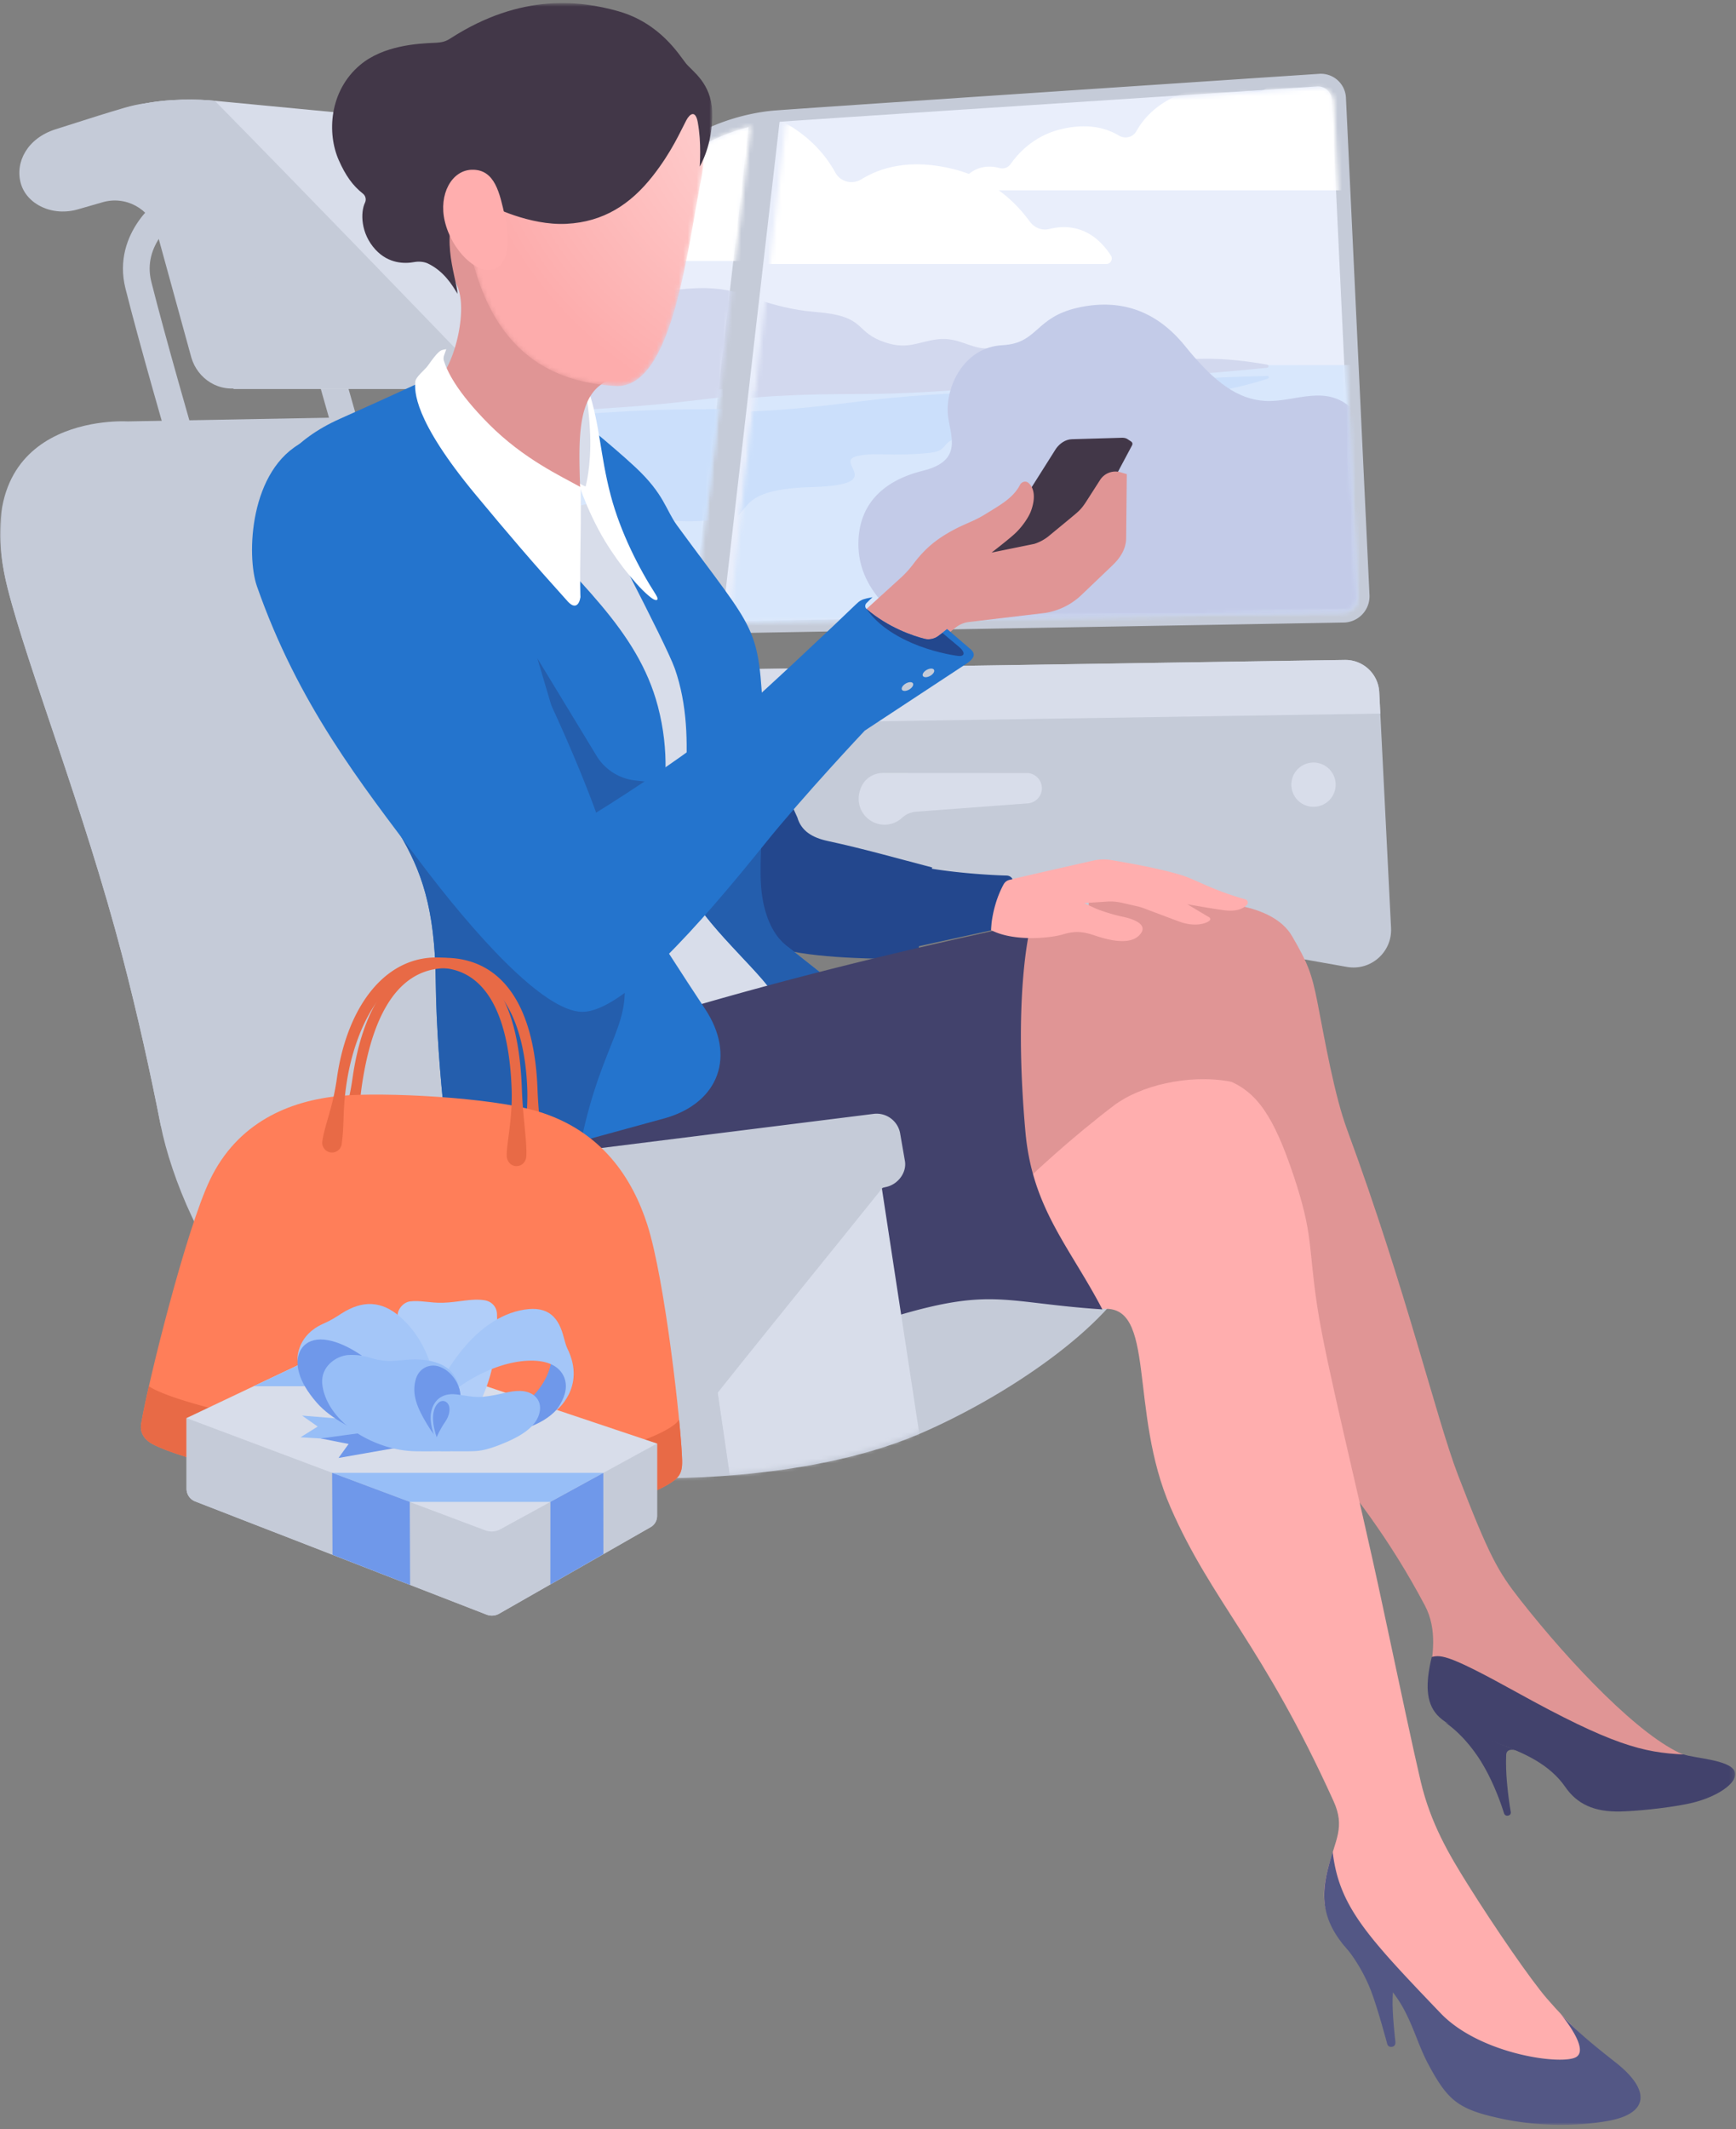 <svg xmlns="http://www.w3.org/2000/svg" xmlns:xlink="http://www.w3.org/1999/xlink" width="390" height="478" viewBox="0 0 390 478">
    <rect x="0" y="0" width="390" height="478" fill="#808080" stroke="none"/>
    <defs>
        <path id="a" d="M57.249 14.123C48.24 26.538 5.947 96.111 1.557 103.703c-2.457 4.251-.731 8.614 4.682 8.614l59.688-1.06L78.716.26c-6.531 1.665-15.364 5.453-21.467 13.864z"/>
        <path id="c" d="M57.249 14.123C48.24 26.538 5.947 96.111 1.557 103.703c-2.457 4.251-.731 8.614 4.682 8.614l59.688-1.06L78.716.26c-6.531 1.665-15.364 5.453-21.467 13.864z"/>
        <path id="e" d="M57.249 14.123C48.24 26.538 5.947 96.111 1.557 103.703c-2.457 4.251-.731 8.614 4.682 8.614l59.688-1.06L78.716.26c-6.531 1.665-15.364 5.453-21.467 13.864z"/>
        <path id="g" d="M57.249 14.123C48.24 26.538 5.947 96.111 1.557 103.703c-2.457 4.251-.731 8.614 4.682 8.614l59.688-1.06L78.716.26c-6.531 1.665-15.364 5.453-21.467 13.864z"/>
        <path id="i" d="M57.249 14.123C48.24 26.538 5.947 96.111 1.557 103.703c-2.457 4.251-.731 8.614 4.682 8.614l59.688-1.06L78.716.26c-6.531 1.665-15.364 5.453-21.467 13.864"/>
        <path id="k" d="M57.249 14.123C48.24 26.538 5.947 96.111 1.557 103.703c-2.457 4.251-.731 8.614 4.682 8.614l59.688-1.06L78.716.26c-6.531 1.665-15.364 5.453-21.467 13.864"/>
        <path id="m" d="M133.452.777C115.272 1.995 22.003 8.065 13.575 8.72L.76 120.889l138.14-2.473c1.762-.03 3.151-1.522 3.068-3.294L136.729 3.727c-.078-1.665-1.438-2.957-3.07-2.957-.068 0-.137.002-.207.007z"/>
        <path id="o" d="M133.452.777C115.272 1.995 22.003 8.065 13.575 8.72L.76 120.889l138.14-2.473c1.762-.03 3.151-1.522 3.068-3.294L136.729 3.727c-.078-1.665-1.438-2.957-3.07-2.957-.068 0-.137.002-.207.007z"/>
        <path id="q" d="M133.452.777C115.272 1.995 22.003 8.065 13.575 8.72L.76 120.889l138.14-2.473c1.762-.03 3.151-1.522 3.068-3.294L136.729 3.727c-.078-1.665-1.438-2.957-3.07-2.957-.068 0-.137.002-.207.007z"/>
        <path id="s" d="M133.452.777C115.272 1.995 22.003 8.065 13.575 8.72L.76 120.889l138.14-2.473c1.762-.03 3.151-1.522 3.068-3.294L136.729 3.727c-.078-1.665-1.438-2.957-3.07-2.957-.068 0-.137.002-.207.007z"/>
        <path id="u" d="M133.452.777C115.272 1.995 22.003 8.065 13.575 8.72L.76 120.889l138.14-2.473c1.762-.03 3.151-1.522 3.068-3.294L136.729 3.727c-.078-1.665-1.438-2.957-3.07-2.957-.068 0-.137.002-.207.007"/>
        <path id="w" d="M133.452.777C115.272 1.995 22.003 8.065 13.575 8.72L.76 120.889l138.14-2.473c1.762-.03 3.151-1.522 3.068-3.294L136.729 3.727c-.078-1.665-1.438-2.957-3.07-2.957-.068 0-.137.002-.207.007"/>
        <path id="y" d="M0 477.06h389.82V.693H0z"/>
        <path id="A" d="M4.604 58.12C9.373 74.866 19.616 83.72 36.302 84.658c12.637.711 16.044-30.157 19.16-46.094C60.26 14.037 39.943 1.426 22.198.522a28.033 28.033 0 0 0-1.453-.039C-8.202.484 1.022 46.846 4.604 58.121"/>
        <radialGradient id="B" cx="166.768%" cy="18.939%" r="150.873%" fx="166.768%" fy="18.939%" gradientTransform="scale(-1 -.663) rotate(-37.553 -.698 4.857)">
            <stop offset="0%" stop-color="#FFE8E8"/>
            <stop offset="100%" stop-color="#FDACAC"/>
        </radialGradient>
        <path id="D" d="M.75.692h87.395v65.343H.75z"/>
        <path id="F" d="M.863 12.588L20.5 90.464s35.3 1.335 61.544-9.917c19.05-8.166 42.788-23.916 48.942-37.916L118.383.63.863 12.588z"/>
        <path id="H" d="M.863 12.588L20.5 90.464s35.3 1.335 61.544-9.917c19.05-8.166 42.788-23.916 48.942-37.916L118.383.63.863 12.588z"/>
        <path id="J" d="M.863 12.588L20.5 90.464s35.3 1.335 61.544-9.917c19.05-8.166 42.788-23.916 48.942-37.916L118.383.63.863 12.588z"/>
    </defs>
    <g fill="none" fill-rule="evenodd">
        <path fill="#C5CBD8" d="M307.661 133.596l-5.29-111.655a5.645 5.645 0 0 0-6.014-5.367c-23.85 1.587-114.251 7.607-122.369 8.24-5.322.415-20.475 3.068-29.688 15.78-9.441 13.026-41.862 66.736-56.429 91.008-3.14 5.233.705 11.87 6.81 11.763l207.189-3.596a5.898 5.898 0 0 0 5.791-6.173"/>
        <path fill="#E9EEFB" d="M168.199 28.533c-6.53 1.666-15.359 5.458-21.46 13.876-9.005 12.426-51.285 82.058-55.672 89.656-2.457 4.254-.732 8.621 4.68 8.621l59.667-1.06 12.785-111.093zM299.181 22.357a3.1 3.1 0 0 0-3.3-2.95c-18.312 1.217-112.256 7.287-120.746 7.943l-12.907 112.155 139.139-2.472a3.149 3.149 0 0 0 3.091-3.294l-5.277-111.382z"/>
        <g transform="translate(90 28)">
            <mask id="b" fill="#fff">
                <use xlink:href="#a"/>
            </mask>
            <path fill="#D8E7FC" d="M25.696 61.803L-6.78 114.069l161.218-2.92 62.907-.877-2.45-57.01-25.036.037z" mask="url(#b)"/>
        </g>
        <g transform="translate(90 28)">
            <mask id="d" fill="#fff">
                <use xlink:href="#c"/>
            </mask>
            <path fill="#D2D8EE" d="M22.185 64.723s11.168-.07 29.845-1.46c19.603-1.46 22.491-3.505 50.619-3.505 19.895 0 39.074-2.824 52.666-3.21 16.443-.47 33.263-2.068 39.256-2.68.402-.04.428-.616.03-.688-3.222-.583-9.4-1.508-15.293-1.305-6.387.22-17.848-3.504-23.993-2.92-6.144.584-6.144-2.044-12.582-1.752-3.81.173-5.559 2.336-11.703 2.336-3.701 0-6.437-2.628-11.12-2.044-4.68.584-7.021 2.628-12.873.292-5.852-2.336-3.51-5.548-14.63-6.424-11.118-.876-15.8-4.963-25.455-4.671-14.766.446-22.237 6.423-22.237 6.423l-22.53 21.608z" mask="url(#d)"/>
        </g>
        <g transform="translate(90 28)">
            <mask id="f" fill="#fff">
                <use xlink:href="#e"/>
            </mask>
            <path fill="#CBDFFB" d="M21.989 66.591s11.088-1.334 29.79-2.3c19.633-1.014 22.756.65 50.66-2.882 19.737-2.5 39.12-2.106 52.652-3.429 16.619-1.624 33.77-2.142 39.548-2.279.36-.009.443.498.1.606-3.046.97-9.224 2.741-15.257 3.295-6.363.584-17.264 5.717-23.433 5.91-6.17.193-5.838 2.8-12.261 3.318-3.803.308-6.25-.204-12.393-.02-12.996.39-7.255 3.564-13.386 4.16-8.997.877-11.798-.2-16.02.658-6.175 1.256 7.486 6.486-10.533 7.008-19.6.567-11.906 7.218-21.521 8.14-14.705 1.412-22.87-3.58-22.87-3.58L21.989 66.592z" mask="url(#f)"/>
        </g>
        <g transform="translate(90 28)">
            <mask id="h" fill="#fff">
                <use xlink:href="#g"/>
            </mask>
            <path fill="#FFEDA6" d="M118.01 111.952s-11.412-5.913-11.85-17.082c-.354-8.982 5.046-14.453 14.044-16.643 8.997-2.19 5.925-7.665 5.486-12.045-.615-6.136 3.51-14.672 11.85-15.11 7.9-.415 7.006-5.98 16.458-8.103 8.778-1.97 16.897.22 23.48 8.322 6.584 8.103 11.64 11.446 17.337 11.825 6.583.438 13.825-4.16 19.75 2.41l1.975 44.455-98.53 1.97z" mask="url(#h)"/>
        </g>
        <g transform="translate(90 28)">
            <mask id="j" fill="#fff">
                <use xlink:href="#i"/>
            </mask>
            <path fill="#FFF" d="M125.128 14.062h86.913s-.658-24.089-.768-27.921c-8.692-1.42-14.312 2.556-16.776 4.892-.913.866-2.212 1.197-3.413.819-3.072-.968-9.379-2.201-16.458.749-5.4 2.25-8.241 5.674-9.657 8.204-.788 1.41-2.601 1.807-3.985.973-2.548-1.536-6.98-3.023-13.569-1.293-5.897 1.548-9.38 5.506-10.914 7.692a2.301 2.301 0 0 1-2.489.902c-2.2-.62-6.295-.883-9.364 4.114a.57.57 0 0 0 .48.87" mask="url(#j)"/>
        </g>
        <g transform="translate(90 28)">
            <mask id="l" fill="#fff">
                <use xlink:href="#k"/>
            </mask>
            <path fill="#FFF" d="M158.185 30.596H50.94l2.052-33.429s10.254-7.504 28.712 0c8.554 3.479 12.954 8.984 15.13 12.94 1.164 2.115 3.872 2.743 5.928 1.472 3.935-2.433 10.896-4.87 21.326-2.131 8.87 2.329 14.233 8.157 16.742 11.621 1.02 1.405 2.778 2.107 4.462 1.677 3.407-.872 9.329-1.038 13.917 5.959.53.81-.054 1.891-1.024 1.891" mask="url(#l)"/>
        </g>
        <g>
            <g transform="translate(163 19)">
                <mask id="n" fill="#fff">
                    <use xlink:href="#m"/>
                </mask>
                <path fill="#D8E7FC" d="M-45.933 71.507l-32.233 52.317L81.84 120.9l62.432-.877-2.43-57.065-24.848.038z" mask="url(#n)"/>
            </g>
            <g transform="translate(163 19)">
                <mask id="p" fill="#fff">
                    <use xlink:href="#o"/>
                </mask>
                <path fill="#D2D8EE" d="M-49.417 74.43s11.083-.07 29.62-1.462c19.455-1.46 22.321-3.507 50.237-3.507 19.746 0 38.78-2.827 52.27-3.215 16.318-.47 33.012-2.069 38.96-2.682.399-.04.424-.616.03-.688-3.198-.584-9.329-1.509-15.179-1.306-6.338.22-17.713-3.508-23.811-2.923-6.098.585-6.098-2.045-12.488-1.754-3.781.173-5.517 2.339-11.615 2.339-3.673 0-6.388-2.63-11.035-2.047-4.646.585-6.97 2.63-12.776.293-5.808-2.338-3.485-5.553-14.52-6.43C9.24 50.17 4.595 46.08-4.988 46.372c-14.655.447-22.07 6.43-22.07 6.43l-22.36 21.628z" mask="url(#p)"/>
            </g>
            <g transform="translate(163 19)">
                <mask id="r" fill="#fff">
                    <use xlink:href="#q"/>
                </mask>
                <path fill="#CBDFFB" d="M-49.612 76.3s11.004-1.335 29.566-2.302c19.485-1.015 22.584.651 50.277-2.885 19.589-2.502 38.825-2.108 52.256-3.432 16.494-1.625 33.516-2.145 39.25-2.281.358-.01.44.498.099.606-3.022.971-9.154 2.744-15.142 3.298-6.315.585-17.134 5.723-23.257 5.916-6.122.193-5.793 2.802-12.168 3.321-3.774.308-6.204-.204-12.3-.02-12.898.39-7.2 3.568-13.284 4.165-8.93.877-11.71-.202-15.9.658-6.129 1.257 7.43 6.492-10.453 7.014-19.452.568-11.817 7.225-21.36 8.15-14.593 1.412-22.698-3.584-22.698-3.584L-49.612 76.3z" mask="url(#r)"/>
            </g>
            <g transform="translate(163 19)">
                <mask id="t" fill="#fff">
                    <use xlink:href="#s"/>
                </mask>
                <path fill="#C3CBE8" d="M42.056 121.704s-11.745-6.137-12.197-17.732c-.363-9.324 5.196-15.004 14.456-17.278 9.26-2.273 6.098-7.956 5.646-12.503-.631-6.37 3.615-15.231 12.197-15.686 8.134-.43 7.213-6.208 16.941-8.412 9.036-2.045 17.392.227 24.169 8.64 6.776 8.41 11.98 11.881 17.844 12.275 6.776.455 14.23-4.32 20.329 2.5l2.032 46.15-101.417 2.046z" mask="url(#t)"/>
            </g>
            <g transform="translate(163 19)">
                <mask id="v" fill="#fff">
                    <use xlink:href="#u"/>
                </mask>
                <path fill="#FFF" d="M52.75 23.72h86.259s-.654-24.112-.763-27.948c-8.627-1.421-14.204 2.559-16.65 4.897-.906.867-2.195 1.199-3.387.82-3.049-.969-9.308-2.203-16.334.75-5.36 2.252-8.18 5.679-9.584 8.212-.783 1.41-2.582 1.809-3.956.974-2.528-1.538-6.927-3.027-13.466-1.295-5.852 1.55-9.31 5.512-10.832 7.7-.55.79-1.546 1.164-2.47.902-2.183-.62-6.248-.883-9.293 4.119-.231.378.035.87.476.87" mask="url(#v)"/>
            </g>
            <g transform="translate(163 19)">
                <mask id="x" fill="#fff">
                    <use xlink:href="#w"/>
                </mask>
                <path fill="#FFF" d="M85.558 40.27H-20.88l2.036-33.46s10.177-7.512 28.496 0c8.49 3.481 12.857 8.992 15.015 12.951 1.156 2.117 3.844 2.746 5.884 1.474 3.906-2.435 10.814-4.875 21.166-2.133 8.803 2.331 14.126 8.165 16.616 11.632 1.011 1.407 2.757 2.109 4.428 1.678 3.38-.872 9.259-1.039 13.812 5.965.526.811-.054 1.893-1.016 1.893" mask="url(#x)"/>
            </g>
        </g>
        <g>
            <path fill="#C5CBD8" d="M164.664 150.28l137.442-2.117c4.104-.072 7.527 3.112 7.745 7.203l2.653 52.957c.29 5.429-4.561 9.712-9.924 8.76l-129.737-22.938c-11.514-2.044-19.508-12.595-18.345-24.212l1.344-11.541c.455-4.546 4.247-8.032 8.822-8.112"/>
            <path fill="#D8DDEA" d="M310.094 160.208l-.243-4.841c-.218-4.091-3.641-7.275-7.745-7.204l-137.442 2.117c-4.575.08-8.367 3.566-8.822 8.112l-.49 4.2 154.742-2.384zM300.061 176.168a4.974 4.974 0 0 1-4.978 4.97 4.974 4.974 0 0 1-4.978-4.97 4.974 4.974 0 0 1 4.978-4.97 4.974 4.974 0 0 1 4.978 4.97M234.064 176.963c0-1.83-1.44-3.311-3.249-3.408l-32.085-.018h-.014c-2.09-.104-4.113.96-5.065 2.819-2.257 4.407.89 8.795 5.065 8.795 1.536 0 2.93-.596 3.968-1.568.853-.798 1.976-1.244 3.141-1.346l24.99-1.865c1.809-.097 3.25-1.58 3.25-3.409"/>
            <mask id="z" fill="#fff">
                <use xlink:href="#y"/>
            </mask>
            <path fill="#E09595" d="M244.577 205.546H259.8v-5.116h-15.224z" mask="url(#z)"/>
            <path fill="#C5CBD8" d="M145.173 331.826s35.266 1.338 61.487-9.939c19.032-8.184 42.748-23.97 48.897-38l-12.591-42.094-112.432 26.308 14.64 63.725z" mask="url(#z)"/>
            <path stroke="#C5CBD8" stroke-width="6" d="M38.019 46.78s-9.598 6.605-6.93 17.232c3.16 12.593 9.704 35.13 9.704 35.13M75.79 46.78s-9.599 6.605-6.931 17.232c3.16 12.593 9.704 35.13 9.704 35.13" mask="url(#z)"/>
            <path fill="#D8DDEA" d="M52.65 87.303h75.98l-13.614-58.317s-60.901-5.773-66.757-6.358c-3.496-.349-10.687-.585-16.982.877-3.853.895 16.486 63.473 21.374 63.798" mask="url(#z)"/>
            <path fill="#C5CBD8" d="M48.255 22.628c-3.496-.348-10.685-.584-16.979.877-3.852.895 16.488 63.473 21.375 63.798h58.412C90.54 66.055 69.097 43.818 48.255 22.628" mask="url(#z)"/>
            <path fill="#C5CBD8" d="M61.142 74.734c-2.29-7.812-7.554-26.85-11.607-40.788-2.212-7.603-8.743-13.51-21.538-9.757-3.796 1.113-7.184 2.166-15.572 4.855-6.304 2.023-9.075 7.376-7.756 12.11 1.32 4.733 7.146 7.604 13.092 5.773l5.133-1.477c5.244-1.616 10.798 1.368 12.335 6.63l7.76 28.207c1.372 4.695 6.223 8.1 11.711 6.577 5.27-1.46 8.198-6.138 6.442-12.13M84.272 93.588l-55.63 1.023S-8.25 92.273 1.705 132.027c4.442 17.741 17.171 49.678 25.765 82.58 3.52 13.478 6.376 26.529 8.622 37.968 4.65 13.735 11.234 26.716 19.511 38.664l87.813-7.646L84.272 93.588z" mask="url(#z)"/>
            <path fill="#C5CBD8" d="M57.336 189.468c-10.756-38.546-20.313-67.437-24.887-79.364-5.27-13.74-40.113-14.908-30.744 21.924 4.508 17.723 17.172 49.676 25.766 82.58 3.52 13.477 6.375 26.528 8.62 37.967 2.287 11.653 9.972 30.507 19.527 38.686l21.334-1.82c-1.464-10.735-8.197-59.048-19.616-99.973" mask="url(#z)"/>
            <path fill="#D8DDEA" d="M141.806 110.98l-18.007 3.947 29.426 121.896 25.473-7.892z" mask="url(#z)"/>
            <path fill="#23478D" d="M185.945 188.81c-3.461-.747-5.93-2.242-6.808-5.261l-14.713-32.667s-12.736 41.436 9.223 61.606c6.826 2.405 20.105 2.917 32.513 2.763.617-6.213 1.402-14.405 3.263-20.494-8.083-2.103-15.353-4.193-23.478-5.947" mask="url(#z)"/>
            <path fill="#2474CD" d="M132.876 112.735s16.735 31.672 18.739 37.417c5.672 16.257.26 33.993 1.61 45.455.932 7.904 14.319 19.44 19.219 25.718 2.854 3.658 5.23 6.29 5.23 6.29l13.322-3.946-13.561-10.73c-4.74-3.301-6.502-8.725-6.789-13.678-.563-9.733 1.419-26.872.879-37.125-1.171-22.216-1.171-19.293-19.397-44.14-2.596-3.537-2.855-7.015-9.443-13.154-5.318-4.954-13.981-11.875-13.981-11.875l4.172 19.768z" mask="url(#z)"/>
            <path fill="#245EAD" d="M177.435 212.94c-4.74-3.302-6.209-9.603-6.496-14.557-.338-5.85.562-13.608.292-21.63-6.222 7.059-11.38 14.228-17.277 21.558 3.028 7.653 14.124 17.42 18.49 23.014 2.854 3.658 5.23 6.29 5.23 6.29l13.32-3.946-13.56-10.73z" mask="url(#z)"/>
            <path fill="#42426C" d="M324.656 386.709s4.684 2.868 8.692 9.829c2.878 4.998 4.459 10.358 4.533 10.542.074.183.245.667.92.545.574-.104.642-.581.6-.817-.03-.168-.823-4.707-1.019-9.112a45.862 45.862 0 0 1-.01-3.67c.094-2.52 4.363-.229 4.363-.229l-18.08-7.088z" mask="url(#z)"/>
            <path fill="#E09595" d="M378.255 393.962c-9.662-3.946-25.198-20.115-36.724-34.775-4.983-6.338-6.962-9.77-13.99-28.038-4.867-12.652-11.71-41.798-24.891-77.489-2.877-7.788-4.982-19.906-6.666-28.554-1.313-6.743-2.252-8.95-5.695-14.9-4.586-7.927-19-7.52-19-7.52l-.306 35.064s-13.018 22.51 4.336 57.829c11.42 23.239 28.548 34.2 44.798 64.894 2.817 5.32 1.868 11.365.732 16.955-1.172 7.746 16.334 5.575 36.16 25.14 5.97 5.89 27.225-6.165 21.246-8.606" mask="url(#z)"/>
            <path fill="#42426C" d="M389.652 397.607c-1.163-2.519-9.104-2.887-11.36-3.705-9.189-.42-16.159-2.133-37.543-13.957-14.815-8.192-16.917-8.517-19.1-7.928-1.412 5.85-1.361 10.162 1.22 13.006 5.359 5.91 21.66 5.877 28.776 16.169 2.592 3.747 6.374 5.679 12.522 5.505 3.434-.096 9.729-.676 14.781-1.669 6.486-1.273 11.9-4.828 10.704-7.421" mask="url(#z)"/>
            <path fill="#FFAEAE" d="M224.227 243.4s43.768-3.96 51.582-.871c6.522 2.576 10.326 8.004 14.811 21.433 4.483 13.432 3.26 15.873 5.299 29.303 2.038 13.431 8.901 40.057 14.676 67.153 4.076 19.127 6.929 32.558 8.56 39.477 2.244 9.523 6.404 16.497 10.599 23.198 6.115 9.767 14.207 21.502 17.8 25.64 5.3 6.104 10.123 10.378 14.131 14.38 3.878 3.871-11.82 13.7-19.566 12.344-9.933-1.739-16.568-3.346-21.13-12.073-4.891-9.36-4.178-14.347-13.554-22.079-11.345-9.357-10.7-15.364-9.07-21.875 1.631-6.512 3.88-9.196 1.223-15.058-15.924-35.13-27.343-44.776-36.566-65.822-9.585-21.875-3.074-46.04-15.518-44.652-8.198.293-26.369-12.439-23.277-50.498" mask="url(#z)"/>
            <path fill="#535785" d="M363.044 463.112c-3.238-2.564-8.832-6.885-12.5-11.055 2.446 3.051 5.894 8.112 3.668 9.699-2.854 2.034-21.604-.407-30.573-9.768-16.596-17.322-22.829-24.011-24.245-36.22a78.711 78.711 0 0 0-1.03 3.662c-1.63 6.511-2.18 13.927 9.479 22.893 8.866 6.816 9.17 14.023 13.214 21.467 4.348 8.004 6.71 9.864 16.578 11.94 7.745 1.627 16.441 1.762 23.78.406 8.912-1.648 9.511-6.783 1.63-13.024" mask="url(#z)"/>
            <path fill="#E09595" d="M226.57 269.124c4.392-4.948 15.132-14.458 23.693-20.942 5.8-4.392 16.612-7.09 26.09-5.368 3.598.654-1.334-39.545-1.334-39.545s-3.981-1.447-19.426.809c-10.049 1.468-24.412 4.73-24.412 4.73s-5.782 2.692-7.539 32.377c-.423 7.153.108 20.375 2.928 27.939" mask="url(#z)"/>
            <path fill="#535785" d="M301.422 436.116s3.958 4.12 6.539 10.734c1.505 3.855 3.669 11.972 3.669 11.972s.144.823 1.028.721c.663-.076.892-.585.816-1.221-.05-.407-.729-6.278-.62-9.64.108-3.363.39-5.444.39-5.444l-11.822-7.122z" mask="url(#z)"/>
            <path fill="#423748" d="M220.787 126.766l16.449-26.037c.826-1.148 2.095-2.076 3.572-2.118l11.354-.33c.402.011.705.07 1.018.233l.931.61c.31.219.384.512.22.84l-14.11 26.46-19.434.342z" mask="url(#z)"/>
            <path fill="#42426C" d="M101.255 245.154s36.082-17.94 129.57-37.816a1.892 1.892 0 0 1 1.56.36l.582.46-.782.176c-.498.112-.886.5-.985 1-1.026 5.132-3.108 19.57-.824 44.882 1.546 17.135 9.955 25.724 17.275 39.756-21.96-1.462-24.594-4.97-46.261 1.46-34.016 10.098-59.963 11.009-80.225 4.97-29.426-8.77-19.91-55.248-19.91-55.248" mask="url(#z)"/>
            <path fill="#2474CD" d="M101.547 264.155s-3.412-22.505-3.66-43.994c-.44-38.147-16.396-33.031-37.331-86.38-4.507-11.486-5.26-30.377 15.81-39.754 12.152-5.408 21.52-9.793 21.52-9.793s4.224 13.74 18.008 30.255c13.175 15.785 27.344 26.646 31.915 44.14 5.27 20.17-3.331 33.939-2.929 47.063 0 0 9.234 14.411 13.47 20.754 7.026 10.524 3.22 21.047-8.785 24.555l-48.018 13.154z" mask="url(#z)"/>
            <path fill="#245EAD" d="M69.115 153.204c16.58 33.343 28.395 34.208 28.772 66.957.248 21.489 3.66 43.994 3.66 43.994l28.987-7.892c4.977-23.678 12.158-26.217 9.076-39.755-6.612-32.179-47.865-44.469-70.495-63.304" mask="url(#z)"/>
            <path fill="#FFF" d="M129.363 106.596c0 .193 2.276 7.82 6.547 14.864 3.367 5.553 8.093 11.225 10.728 12.98.592.394 1.71.626.617-1.069-3.692-5.728-7.864-13.84-10.06-22.17-2.396-9.089-2.415-16.005-5.05-23.751-7.467 6.284-2.782 19.146-2.782 19.146" mask="url(#z)"/>
            <path fill="#245EAD" d="M120.725 147.813l13.29 21.874a11.66 11.66 0 0 0 8.63 5.526l5.749.662-14.932 14.908-12.737-42.97z" mask="url(#z)"/>
            <path fill="#D8DDEA" d="M131.559 109.227s1.276-4.52 1.025-11.547c-.22-6.138-1.172-10.669-1.172-10.669s-3.879 5.408-1.976 20.462c.13 1.025 2.123 1.754 2.123 1.754" mask="url(#z)"/>
            <path fill="#E09595" d="M193.558 137.728l8.877-8.068a22.285 22.285 0 0 0 2.792-3.095c1.696-2.25 3.744-4.442 6.996-6.449 4.026-2.485 5.95-2.718 9.062-4.63 3.528-2.166 6.163-3.628 7.7-6.332.062-.11.12-.214.17-.313.35-.67 1.227-.94 1.822-.473 1.212.953 1.824 3.1.643 6.34-.492 1.35-1.976 3.654-3.88 5.334-1.706 1.509-4.976 4.02-4.976 4.02l9.601-1.957a9.885 9.885 0 0 0 3.402-1.883l4.564-3.76c1.774-1.505 2.391-1.851 3.66-3.8l3.164-4.933a4.1 4.1 0 0 1 4.43-1.74l1.556.46-.147 14.325c0 2.338-1.199 4.366-3.098 6.179l-6.946 6.63a15.238 15.238 0 0 1-8.102 4.02l-17.15 2.038a6.004 6.004 0 0 0-3.098 1.317l-5.964 4.882-15.078-8.112zM97.963 85.851c4.188-3.584 7.195-16.286 4.756-21.641-3.39-7.441-12.542-31.259-3.206-26.695 10.794 5.277 41.135 46.304 37.694 47.64-8.077 3.135-7.211 13.902-6.762 27.79.275 8.52-40.688-20.072-32.482-27.094" mask="url(#z)"/>
        </g>
        <g transform="translate(102 2)">
            <mask id="C" fill="#fff">
                <use xlink:href="#A"/>
            </mask>
            <path fill="url(#B)" d="M4.604 58.12C9.373 74.866 19.616 83.72 36.302 84.658c12.637.711 16.044-30.157 19.16-46.094C60.26 14.037 39.943 1.426 22.198.522a28.033 28.033 0 0 0-1.453-.039C-8.202.484 1.022 46.846 4.604 58.121" mask="url(#C)"/>
        </g>
        <g>
            <g transform="translate(71.86)">
                <mask id="E" fill="#fff">
                    <use xlink:href="#D"/>
                </mask>
                <path fill="#423748" d="M38.377 46.175s8.644 4.514 17.038 4.076c8.283-.433 14.336-4.332 19.37-10.743 4.305-5.48 6.242-10.084 7.534-12.496.801-1.498 2.057-2.37 2.583.439.86 4.604.43 9.938.43 9.938s3.05-4.887 2.798-12.35c-.215-6.358-4.411-8.995-5.877-10.787-1.466-1.792-5.751-9.128-15.43-11.794C58.774.242 45.36-1.72 29.318 8.635c-1.079.696-1.918.915-3.62.985-3.683.153-11.418.562-16.662 4.97-6.926 5.825-7.49 15.32-4.764 21.43 1.511 3.387 3.079 5.63 5.396 7.452.606.476.805 1.331.469 2.031-1.027 2.133-1.02 6.87 2.345 10.528 2.995 3.255 6.67 3.184 8.71 2.808 1.082-.199 2.258-.069 3.085.326 3.488 1.671 5.453 4.75 6.672 6.87-.358-4.384-4.59-13.885 1.27-22.25l6.157 2.39z" mask="url(#E)"/>
            </g>
            <path fill="#FFAEAE" d="M113.422 48.527c1.263 5.53.901 10.93-2.677 11.977-3.577 1.047-9.251-4.137-10.827-10.857-1.412-6.024 1.554-11.418 6.077-11.536 5.24-.138 6.269 5.343 7.427 10.416"/>
            <path fill="#FFF" d="M96.11 82.112c2.314-3.288 2.827-3.435 3.437-3.582l.712-.145s-.294.804-.514 1.462c-.108.323-.136.77-.037 1.096.698 2.302 2.828 6.942 10.096 14.25 7.855 7.897 16.226 11.692 20.632 14.177 0 0 .13 5.48-.036 13.738-.147 7.308 0 10.962 0 10.962-.295 1.827-1.293 2.69-2.864.95-7.856-8.696-13.167-14.913-20.632-23.896-14.06-16.917-13.785-23.38-13.605-25.445.095-1.082 2.17-2.655 2.812-3.567"/>
            <path fill="#2474CD" d="M99.12 114.047c22.468 33.323 34.804 68.4 34.804 68.4s19.383-11.839 33.04-23.239c3.982-3.323 20.7-19.026 25.331-23.53.844-.822 1.346-1.092 2.496-1.352l1.222-.247s-.827.767-1.378 1.343c-.341.358-.347.963.029 1.288 4.846 4.193 10.588 6.118 13.142 6.732.933.224 2.184 0 3.084-.73l1.872-1.5 5.448 4.693c.903.917.738 1.794-.86 2.945l-23.072 15.181s-13.657 14.47-22.468 25.431c-14.813 18.429-31.866 37.708-40.97 37.708-8.811 0-24.67-17.977-36.565-33.762-13.23-17.556-27.298-35.306-36.565-61.823-2.35-6.723-1.762-26.307 10.573-32.446C85 90.821 96.76 110.546 99.121 114.047"/>
            <path fill="#23478D" d="M204.96 144.41c4.186 1.81 8.757 2.686 10.299 2.85 1.542.165 1.706-.821 0-2.192l-3.525-2.96-.844.604c-.9.73-2.151.954-3.084.73-2.554-.614-8.296-2.54-13.143-6.732 1.211 1.727 3.859 4.918 10.298 7.7"/>
        </g>
        <g>
            <g transform="translate(124 241)">
                <mask id="G" fill="#fff">
                    <use xlink:href="#F"/>
                </mask>
                <path fill="#D8DDEA" d="M73.544 22.068l8.88 58.134c.633 4.08-1.676 8.048-5.546 9.532l-35.021 13.427L30.17 23.526l43.374-1.458z" mask="url(#G)"/>
            </g>
            <g transform="translate(124 241)">
                <mask id="I" fill="#fff">
                    <use xlink:href="#H"/>
                </mask>
                <path fill="#C5CBD8" d="M75.742 23.818l-49.528 1.664 7.44 50.698c13.9-17.54 28.086-34.88 42.091-52.338l-.003-.024z" mask="url(#I)"/>
            </g>
            <g transform="translate(124 241)">
                <mask id="K" fill="#fff">
                    <use xlink:href="#J"/>
                </mask>
                <path fill="#C5CBD8" d="M-4.997 31.693l10.55 70.875 36.047-.584-11.43-78.458z" mask="url(#K)"/>
            </g>
        </g>
        <g>
            <path fill="#C5CBD8" d="M118.96 259.761l77.426-9.698a5.373 5.373 0 0 1 5.872 4.624l1.012 5.831c.54 2.658-1.525 5.473-4.339 6l-37.72 9.02c-2.76.516-5.547.877-8.348 1.082l-31.76 2.322-2.143-19.181zM209.828 150.382c.206.376-.184.987-.874 1.367-.688.38-1.415.383-1.623.007-.206-.374.185-.986.874-1.366.69-.38 1.416-.383 1.623-.008M205.093 153.416c.218.37-.157.992-.835 1.39-.679.399-1.405.421-1.622.052-.217-.369.157-.991.835-1.389.68-.399 1.406-.422 1.622-.053"/>
            <path fill="#FFAEAE" d="M222.67 208.83s-.06-10.236 2.745-10.97c2.806-.733 20.405-4.695 20.405-4.695a10.78 10.78 0 0 1 3.924-.054c3.458.59 10.712 1.83 15.814 3.412 3.054.948 7.184 3.47 14.223 5.386.547.149.703.887.297 1.283-.993.971-2.516 1.502-5.156 1.159-2.579-.337-8.204-1.342-8.204-1.342l4.91 2.922a.462.462 0 0 1 .102.756c-.828.728-3.45 1.481-6.905.186-1.836-.689-4.59-1.72-7.05-2.651-.72-.274-1.436-.55-2.189-.722l-3.564-.817a11.479 11.479 0 0 0-3.477-.254l-4.962.321s2.293 1.147 3.227 1.486c1.262.458 3.238 1.125 5.396 1.576 2.593.539 5.503 1.724 4.128 3.698-1.827 2.62-6.213 1.922-10.213.573-2.777-.936-4.474-1.146-7.338-.299-2.932.87-11.064 1.654-16.113-.954"/>
            <path fill="#23478D" d="M226.069 196.567c-.741 0-11.842-.356-20.614-2.255-1.859 6.087-5.592 19.558-5.592 19.558l22.751-4.985s.124-5.354 2.868-10.366a2.021 2.021 0 0 1 1.325-.981l.66-.15s-.329-.82-1.398-.82"/>
            <path fill="#E86A46" d="M119.546 261.806h-.064c-1.21-.035-2.077-1.045-2.129-2.254-.11-2.567 1.334-8.244 1.096-15.058-.62-17.656-7.862-26.577-17.18-27.099-13.918-.777-18.169 15.219-19.772 25.017-1.122 6.848-.548 9.533-1.23 14.448a2.193 2.193 0 1 1-4.341-.626c.527-3.741 2.294-7.24 3.268-14.15 2.303-16.326 9.662-27.958 22.308-26.987 11.88.913 18.58 11.435 19.25 29.397.257 6.937 1.205 12.053.985 15.183-.084 1.186-1.009 2.129-2.191 2.129"/>
            <path fill="#FF7E59" d="M31.716 319.658c-.399 2.388 1.196 3.863 2.631 4.602 14.112 7.263 74.93 16.271 92.215 15.12 12.062-.804 21.287-4.284 24.89-7.012 1.624-1.23 1.85-2.626 1.787-4.66-.251-8.05-3.87-40.482-7.817-52.754-3.29-10.23-10.088-21.037-24.562-25.42-10.533-3.19-34.649-4.382-44.298-3.506-11.738 1.067-23.265 6.104-29.386 18.846-5.263 10.957-13.816 44.923-15.46 54.784"/>
            <path fill="#E86A46" d="M152.555 318.708c-.265.412-.614.8-1.102 1.169-3.605 2.729-12.83 6.209-24.89 7.012-17.286 1.151-78.104-7.856-92.215-15.12a6.455 6.455 0 0 1-.893-.565c-.8 3.53-1.41 6.48-1.739 8.454-.398 2.388 1.196 3.863 2.632 4.602 14.11 7.264 74.93 16.271 92.214 15.12 12.062-.804 21.286-4.284 24.89-7.012 1.624-1.23 1.85-2.626 1.787-4.66-.059-1.869-.3-5.062-.684-9M116.037 261.806h-.064c-1.21-.035-2.077-1.045-2.129-2.254-.11-2.567 1.334-8.244 1.096-15.058-.62-17.656-6.376-26.655-15.694-27.176-13.918-.778-19.654 15.296-21.258 25.094-1.122 6.848-.548 9.533-1.229 14.448a2.193 2.193 0 1 1-4.341-.626c.526-3.741 2.293-7.24 3.267-14.15 2.303-16.326 11.148-28.036 23.794-27.064 11.878.914 17.094 11.512 17.763 29.474.258 6.937 1.207 12.053.986 15.183-.084 1.186-1.008 2.129-2.19 2.129"/>
            <path fill="#D8DDEA" d="M41.913 318.37v15.87c0 1.248.768 2.37 1.933 2.823l65.513 25.435a3.188 3.188 0 0 0 2.731-.204l34.008-19.419a3.005 3.005 0 0 0 1.517-2.61v-16.17L78.609 300.96 41.913 318.37z"/>
            <path fill="#C5CBD8" d="M41.913 318.38v15.896c0 1.25.768 2.371 1.933 2.823l65.44 25.408c.94.364 1.995.286 2.87-.214l34.055-19.445a2.781 2.781 0 0 0 1.404-2.417v-16.354l-35.209 19.267a4.062 4.062 0 0 1-3.376.24L41.913 318.38z"/>
            <path fill="#97BEF7" d="M123.638 337.189H92.06l-17.443-6.522h60.937zM67.35 306.314h27.234l14.62 4.902H56.999z"/>
            <path fill="#6F98EA" d="M92.132 355.833l-.072-18.645-17.444-6.521.082 18.391z"/>
            <path fill="#97BEF7" d="M84.188 323.713l-16.675-1.03 3.86-2.405-3.51-2.464 11.897.986z"/>
            <path fill="#6F98EA" d="M123.638 355.724l.01-18.536 11.887-6.5.018 18.224zM91.877 324.552l-15.827 2.776 2.267-3.141-6.287-1.242 12.427-1.68z"/>
            <path fill="#B1CEF9" d="M98.492 321.41s-6.506-9.86-9.138-25.71c-.255-1.537 1.164-3.33 2.794-3.524 2.324-.276 4.543.382 7.294.309 3.61-.095 6.433-1.023 9.378-.569 1.718.264 2.77 1.564 2.83 3.052.73 18.043-8.333 26.443-8.333 26.443h-4.825z"/>
            <path fill="#6F98EA" d="M109.457 322.141s18.887-.128 18.202-13.44c-.658-4.383-4.167-8.765-4.167-8.765s2.604 6.656-3.536 13.23c-3.532 3.78-9.403 7.15-9.403 7.15l-1.096 1.825z"/>
            <path fill="#A4C6F8" d="M98.492 315.275l.877-5.478s6.326-13.077 17.325-15.559c5.925-1.337 8.535 1.016 9.798 5.448.362 1.273.618 2.36.947 3.026 4.386 8.838-2.631 14.097-2.631 14.097s1.415-1.675 2.046-3.798c.91-3.054-.511-5.844-3.581-6.94-5.163-1.843-15.79.439-24.781 9.204"/>
            <path fill="#6F98EA" d="M82.483 300.74s-3.548 5.788.877 11.614c2.998 3.944 8.845 8.253 8.845 8.253l.585 3.8s-3.316.02-8.004-1.462c-4.532-1.432-10.382-4.301-13.633-8.035-8.713-10.005-1.513-14.563-1.513-14.563s3.541-1.881 8.238-1.434c3.07.292 4.605 1.826 4.605 1.826"/>
            <path fill="#A4C6F8" d="M96.153 323.018l2.312-6.518s.32-13.131-8.599-20.874c-4.173-3.624-8.442-3.736-13.127-.741-1.273.814-2.224 1.472-4.124 2.311-5.595 2.473-5.88 7.246-5.798 8.396.206-3.027 2.473-5.915 7.845-4.488 6.87 1.827 16.684 10.318 21.491 21.914"/>
            <path fill="#97BEF7" d="M100.978 325.794s2.893-6.557 2.412-12.564c-.292-3.652-1.886-6.385-5.913-7.476-4.76-1.29-7.931.15-11.265-.267-3.509-.439-3.875-1.388-7.765-1.276-2.685.076-6.587 2.477-6.018 6.785.664 5.028 5.213 10.712 13.828 13.596a24.395 24.395 0 0 0 7.454 1.238c3.204.04 7.267-.036 7.267-.036"/>
            <path fill="#6F98EA" d="M103.463 313.23c-.292-3.652-3.436-6.648-6.14-6.648-1.317 0-3.327.731-3.985 3.324-.813 3.208.329 6.095 2.632 9.898 2.522 4.164 5.008 5.99 5.008 5.99s2.965-6.557 2.485-12.564"/>
            <path fill="#97BEF7" d="M99.004 325.794s-2.705-5.113-2.205-8.441c.262-1.746 1.328-4.123 4.47-4.342 1.808-.127 4.613.848 7.237.584 3.908-.394 5.84-1.376 8.334-1.315 2.997.074 4.876 1.972 4.427 4.58-.603 3.51-4.4 5.784-9.46 7.704-1.484.563-3.114 1.068-4.76 1.204-1.793.148-8.043.026-8.043.026"/>
            <path fill="#6F98EA" d="M98.108 322.67s-2.102-5.406.384-7.724c.822-.767 2.084-.438 2.413.822.231.888-.058 2.225-.823 3.342-1.426 2.082-1.974 3.56-1.974 3.56"/>
        </g>
    </g>
</svg>
